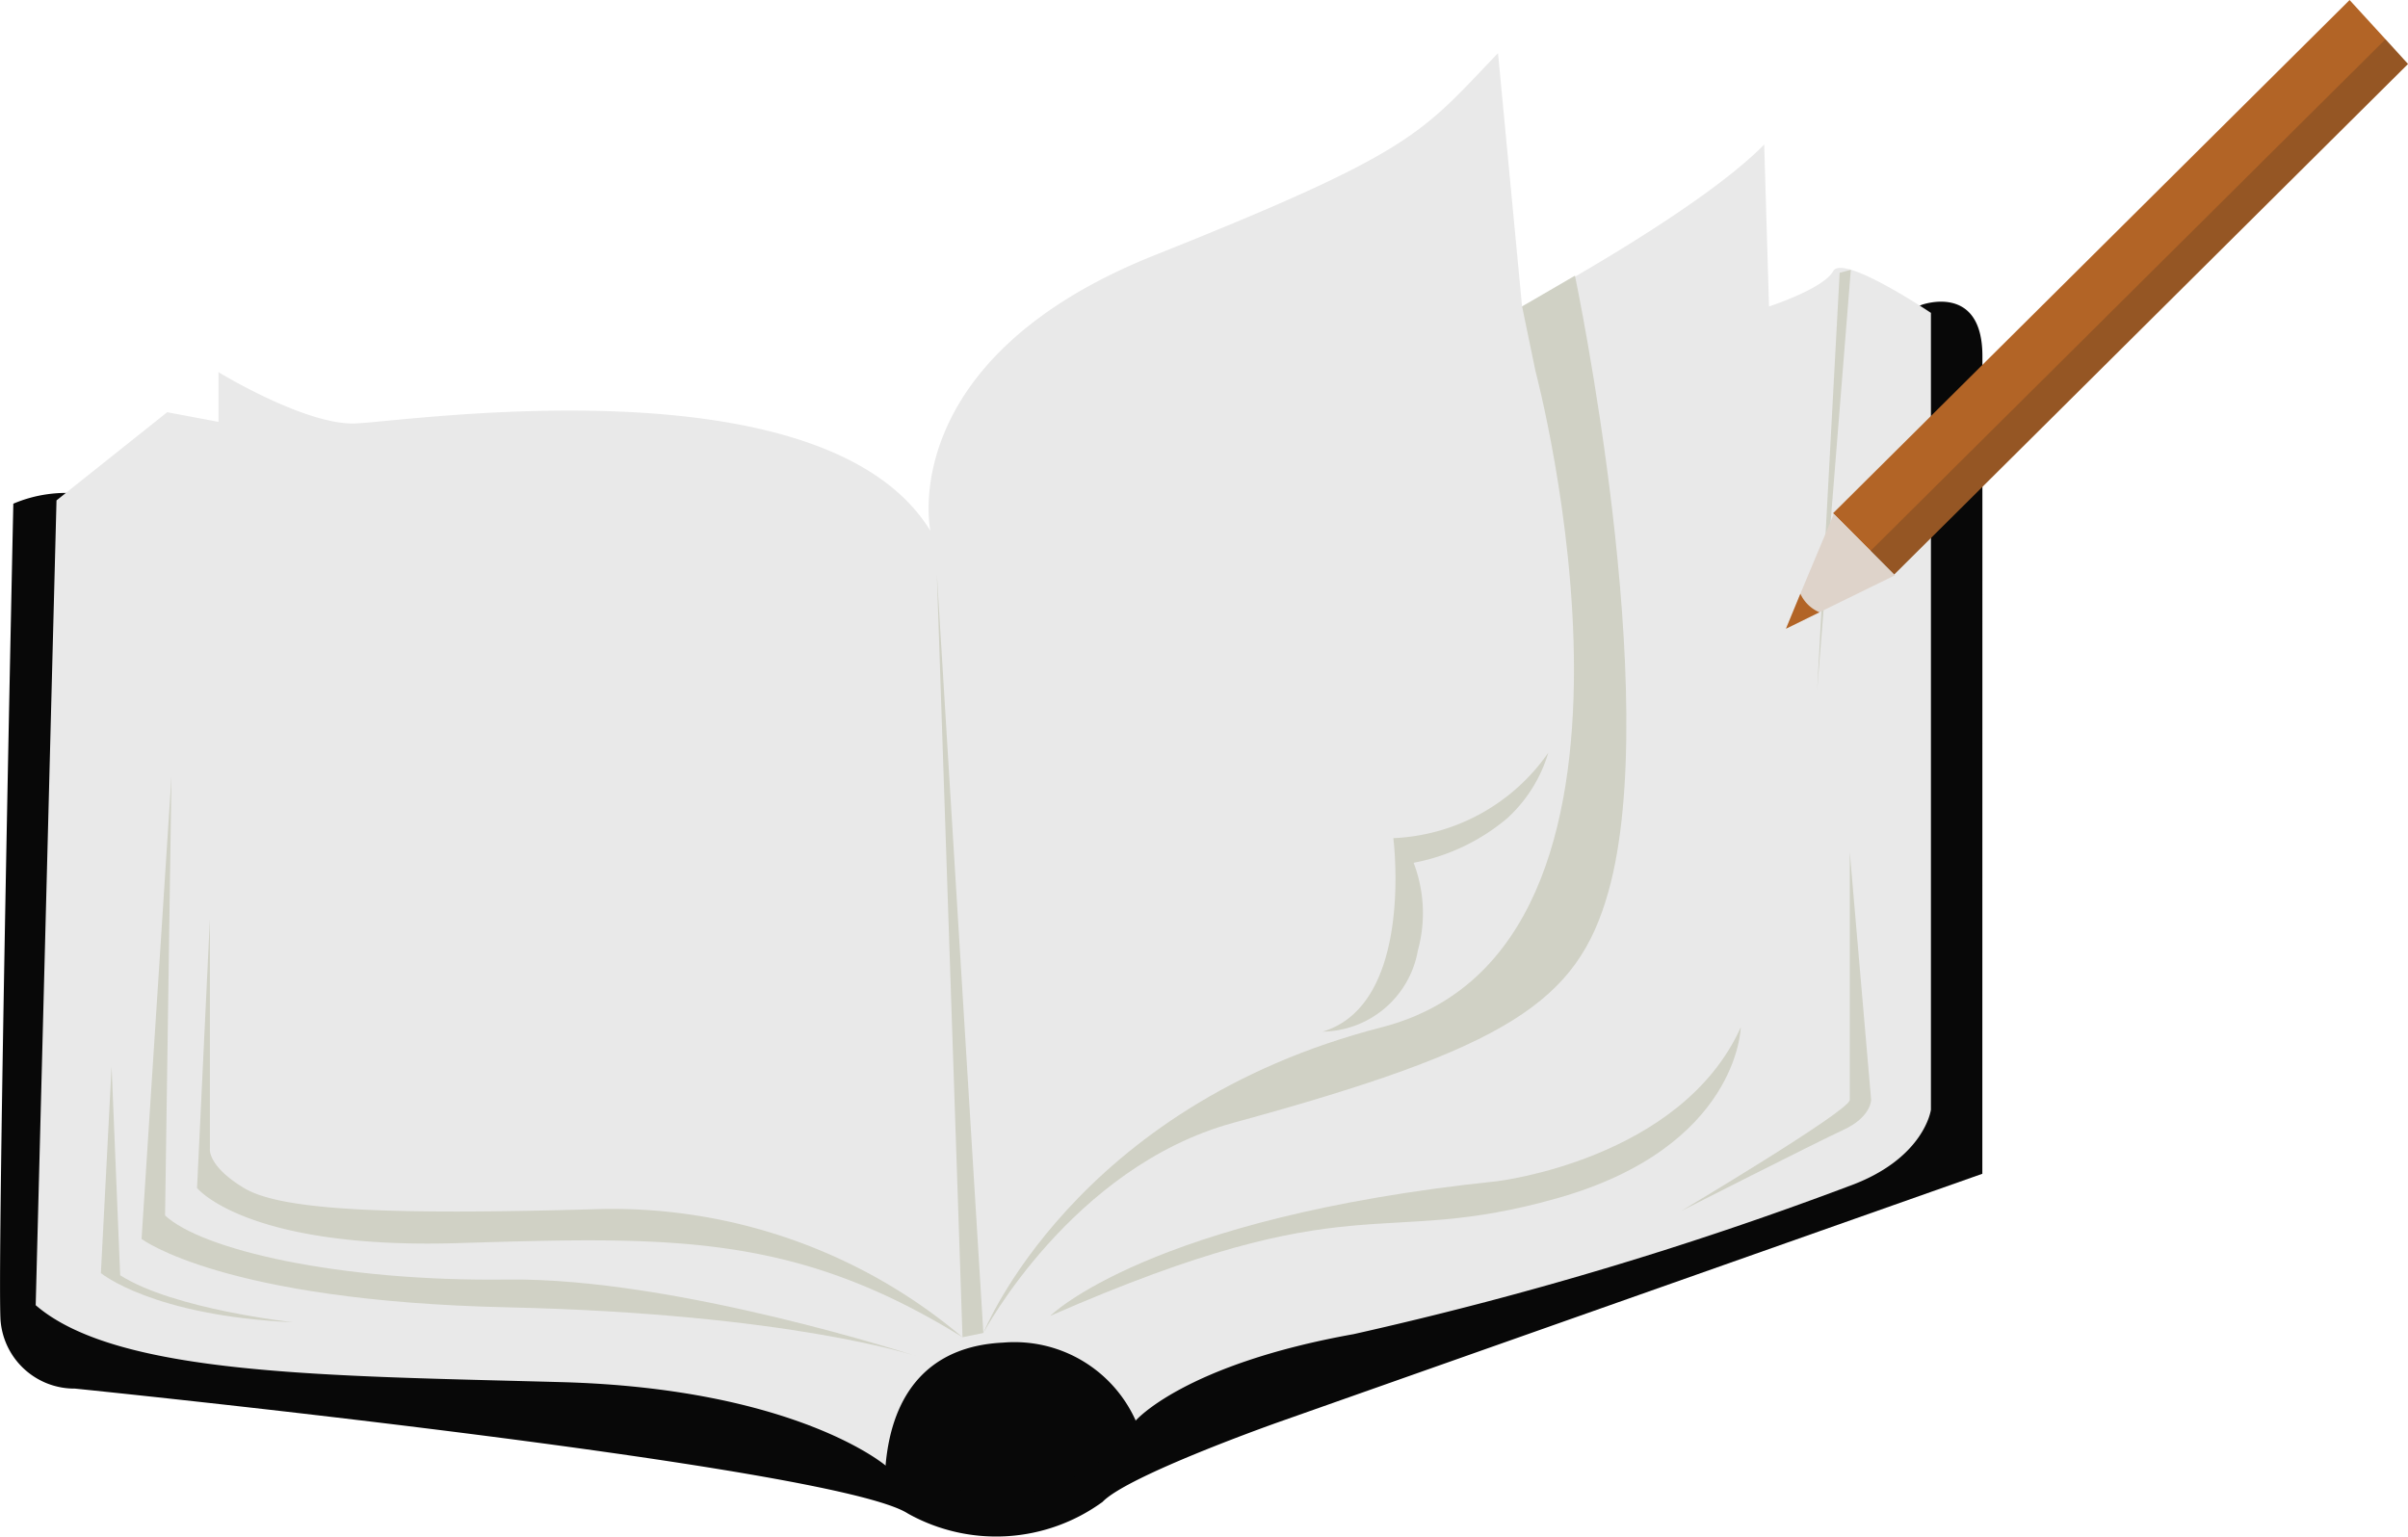 <svg xmlns="http://www.w3.org/2000/svg" width="65.967" height="42.113" viewBox="0 0 65.967 42.113"><defs><style>.a{fill:#080808;}.b{fill:#e9e9e9;}.c{fill:#d0d1c5;}.d{fill:#b26426;}.e{fill:#ded3ca;}.f{fill:#1f1d1c;opacity:0.19;}</style></defs><g transform="translate(0 1.455)"><path class="a" d="M210.193,521.45v1.933l-19.31,6.815s-4.1,1.449-4.791,2.175a4.955,4.955,0,0,1-5.329.322c-2.021-1.318-22.823-3.426-22.823-3.426a2.028,2.028,0,0,1-2.04-1.9c-.088-1.875.352-22.346.352-22.346a3.7,3.7,0,0,1,1.933-.263c.966.176,29.52,4.568,29.52,4.568l20.821-9.752s1.669-.615,1.669,1.406Z" transform="translate(-155.887 -492.677)"/><path class="b" d="M180.081,531.835s-2.46-2.109-8.874-2.285-12.168-.175-14.408-2.108l.57-22.051,3.032-2.416,1.405.264v-1.362s2.371,1.449,3.734,1.406,12.87-1.8,15.769,2.943c0,0-1.01-4.7,6.15-7.556s7.291-3.338,9.4-5.534l.659,6.941s4.832-2.592,6.633-4.437l.132,4.437s1.493-.484,1.757-.967,2.679,1.143,2.679,1.143v21.832s-.176,1.362-2.284,2.109a101.42,101.42,0,0,1-13.531,4.041c-4.656.835-5.974,2.372-5.974,2.372Z" transform="translate(-155.821 -493.135)"/><path class="c" d="M181.015,527.794s2.475-6.208,10.909-8.376,4.216-17.981,4.216-17.981l-.366-1.771,1.448-.843s2.423,11.543.913,16.89c-.846,3-2.711,4.258-10.277,6.323C183.428,523.247,181.015,527.794,181.015,527.794Z" transform="translate(-154.076 -492.725)"/><path class="c" d="M182.723,525.941s2.694-2.694,12.241-3.69c0,0,5.037-.585,6.677-4.217,0,0-.059,3.281-5.037,4.686S191.157,522.25,182.723,525.941Z" transform="translate(-153.953 -491.341)"/><path class="c" d="M198.839,523.393s4.627-2.753,4.627-3.046v-6.794l.586,6.794s0,.469-.762.82S198.839,523.393,198.839,523.393Z" transform="translate(-152.792 -491.663)"/><path class="c" d="M202.937,498.754l-.615,11.421.921-11.5Z" transform="translate(-152.54 -492.736)"/><path class="c" d="M189.688,518.657a2.688,2.688,0,0,0,2.606-2.226,3.856,3.856,0,0,0-.117-2.4,5.583,5.583,0,0,0,2.577-1.231,3.968,3.968,0,0,0,1.113-1.786,5.451,5.451,0,0,1-4.246,2.342S192.207,517.895,189.688,518.657Z" transform="translate(-153.451 -491.846)"/><path class="c" d="M181.893,526.725a14.857,14.857,0,0,0-9.9-3.514c-5.975.176-8.786.024-9.782-.574s-.937-1.067-.937-1.067v-6.3l-.352,7.364s1.348,1.686,7.146,1.511S177.266,523.855,181.893,526.725Z" transform="translate(-155.524 -491.539)"/><path class="c" d="M180.764,527.516s-6.618-2.168-11.245-2.109-8.375-.82-9.371-1.757l.176-12.036-.82,12.68s2.226,1.7,10.015,1.874S180.764,527.516,180.764,527.516Z" transform="translate(-155.626 -491.803)"/><path class="c" d="M163.737,526.044s-3.281-.352-4.744-1.289l-.235-5.725-.293,5.666S159.871,525.869,163.737,526.044Z" transform="translate(-155.701 -491.269)"/><path class="c" d="M179.827,506.451l1.274,20.792-.571.117Z" transform="translate(-154.162 -492.175)"/><path class="a" d="M185.369,528.23a3.64,3.64,0,0,0-3.631-2.138c-2,.094-3.046,1.347-3.222,3.367a9.687,9.687,0,0,0,3.075.82A4.367,4.367,0,0,0,185.369,528.23Z" transform="translate(-154.256 -490.76)"/></g><path class="d" d="M218.478,493.531,204.4,507.521l-1.671-1.682,14.149-14.06.983,1.074Z" transform="translate(-152.511 -491.778)"/><path class="e" d="M204.511,506.593l-2.071,1.014-.916.451.394-.958.916-2.184Z" transform="translate(-152.598 -490.831)"/><path class="f" d="M218.409,493.459l-14.078,13.99-.645-.65,14.106-14.018Z" transform="translate(-152.442 -491.706)"/><path class="d" d="M202.441,507.461l-.917.45.395-.958A1.016,1.016,0,0,0,202.441,507.461Z" transform="translate(-152.598 -490.684)"/></svg>